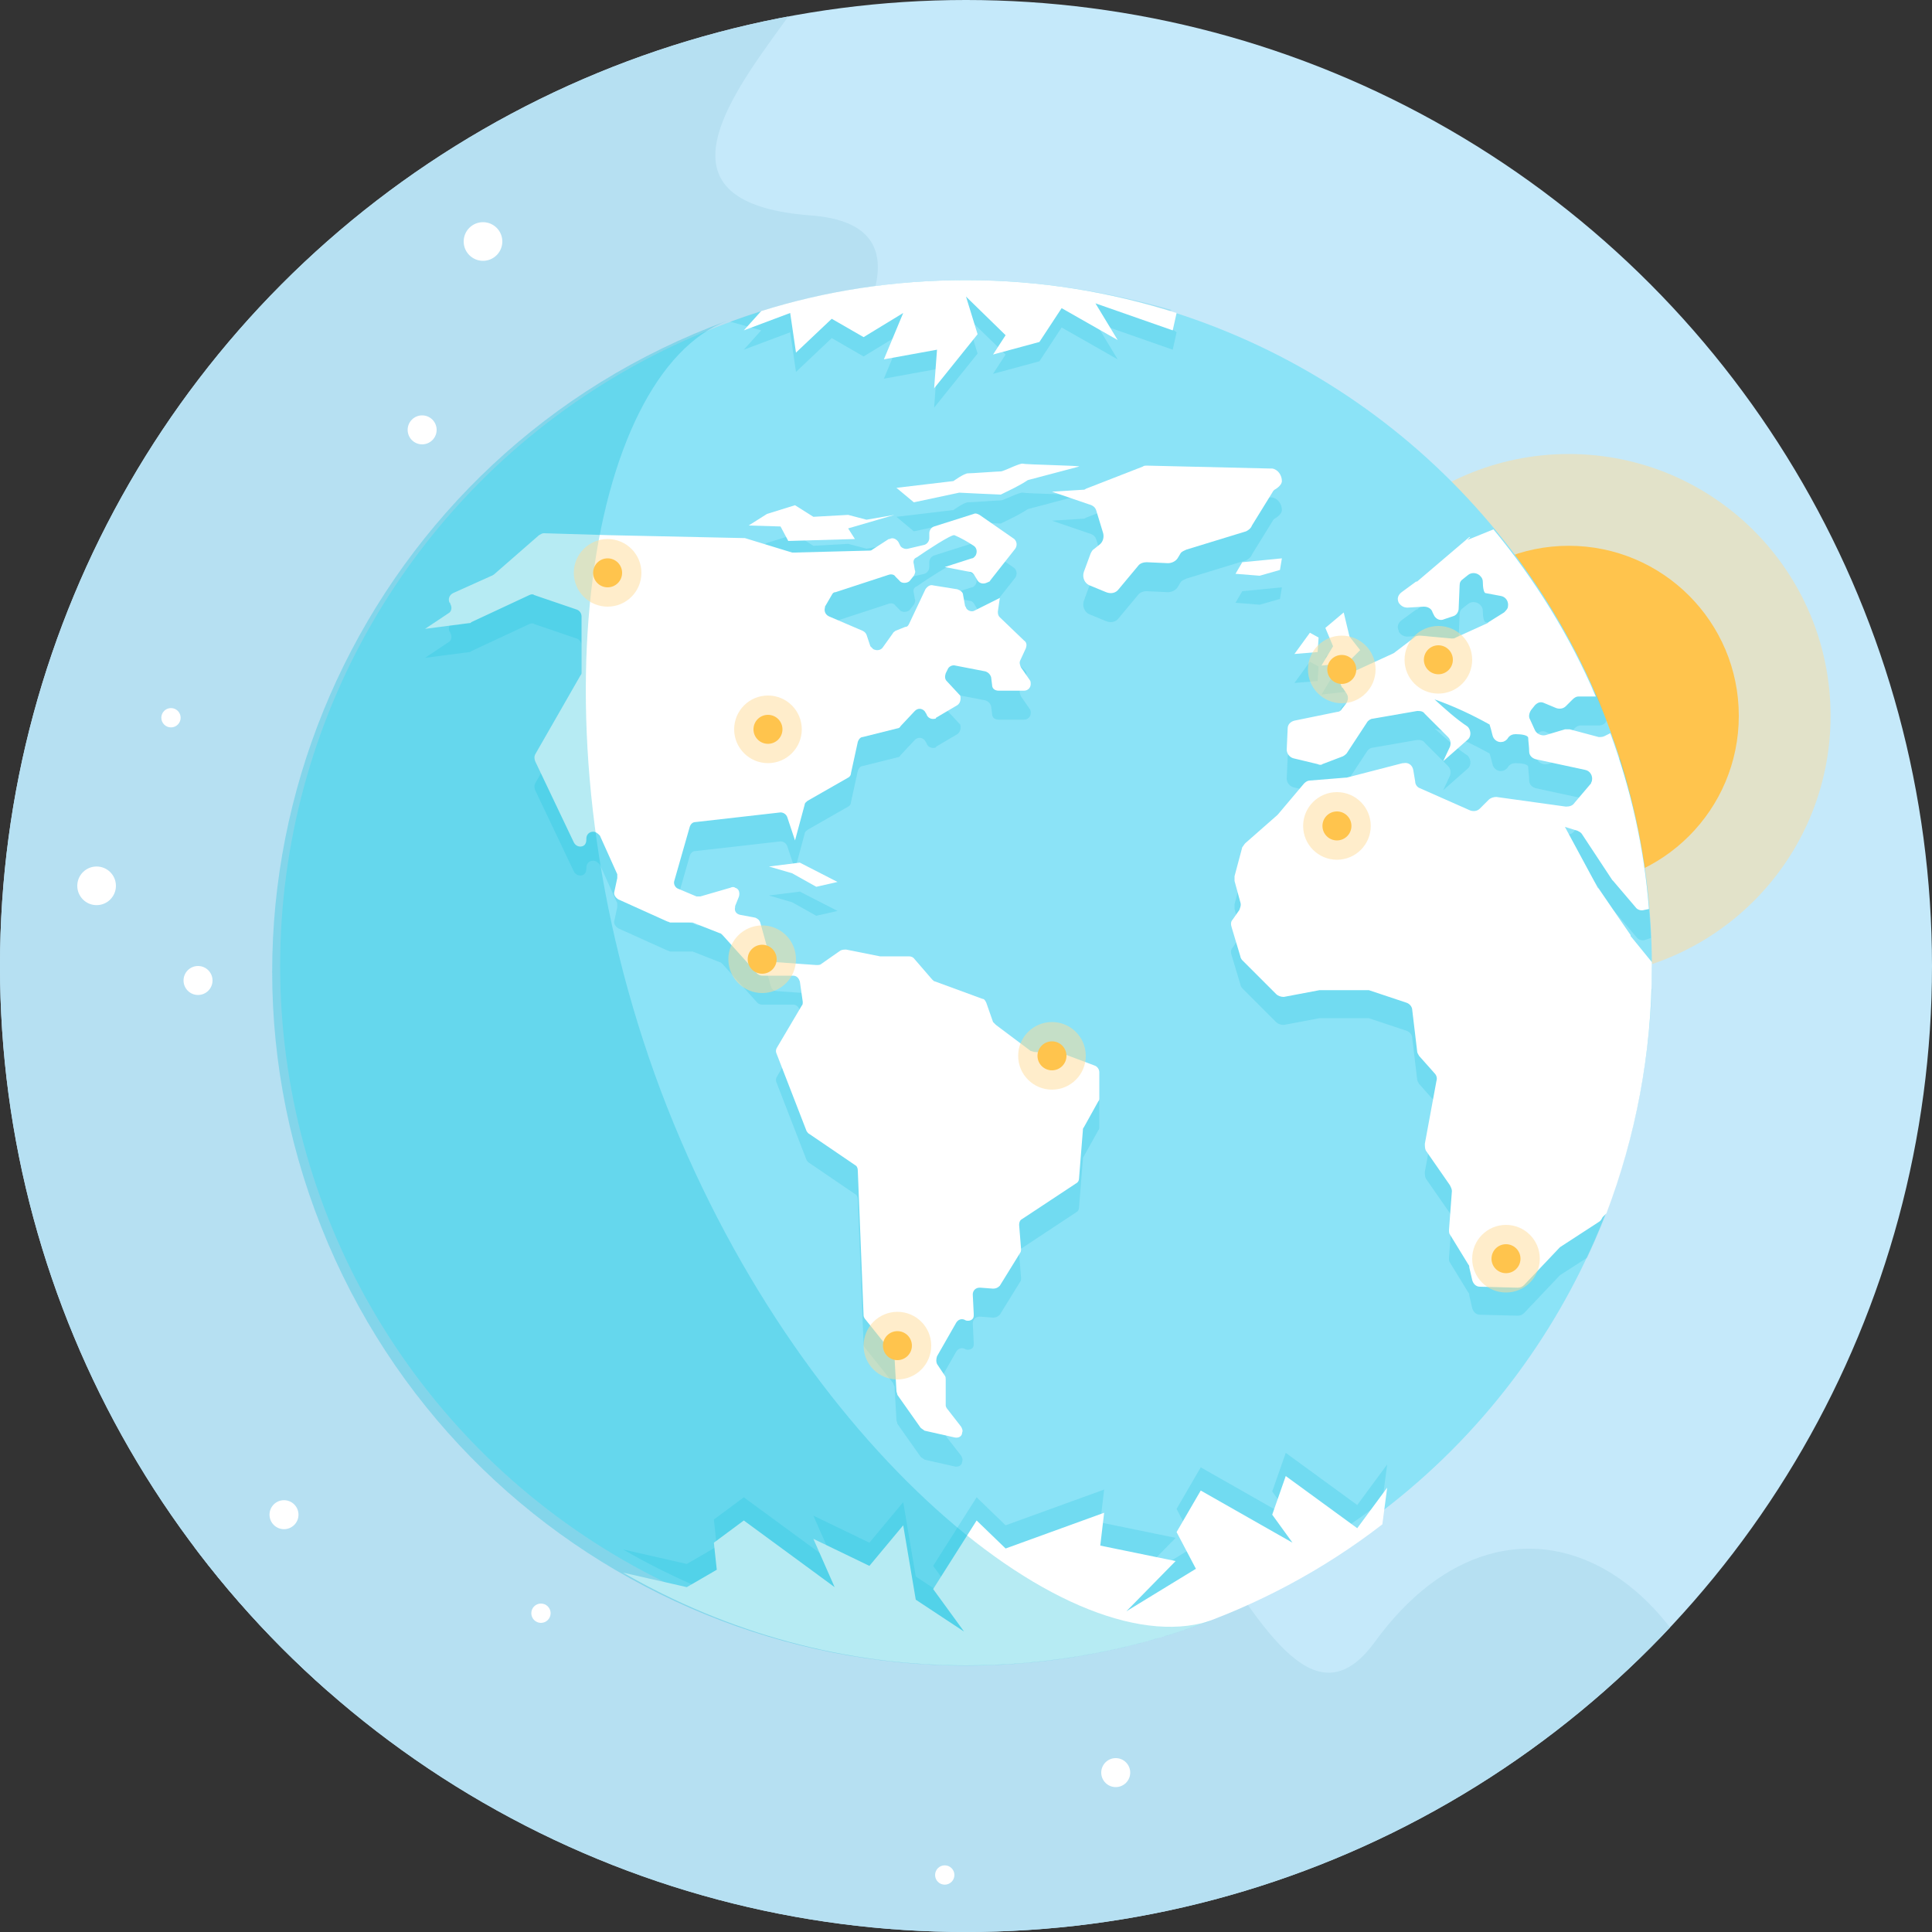 <?xml version="1.0" encoding="utf-8"?>
<!-- Generator: Adobe Illustrator 21.0.0, SVG Export Plug-In . SVG Version: 6.00 Build 0)  -->
<svg version="1.1" id="Layer_1" xmlns="http://www.w3.org/2000/svg" xmlns:xlink="http://www.w3.org/1999/xlink" x="0px" y="0px"
	 width="200px" height="200px" viewBox="0 0 200 200" style="enable-background:new 0 0 200 200;" xml:space="preserve">
<rect x="0" y="0" width="200" height="200" fill="#333333" stroke="none"/>
<style type="text/css">
	.st0{clip-path:url(#SVGID_2_);}
	.st1{fill:#C5E9FA;}
	.st2{fill:#B6E0F2;}
	.st3{opacity:0.5;fill:#FFDD99;enable-background:new    ;}
	.st4{fill:#FFC44D;}
	.st5{fill:#8BE3F7;}
	.st6{opacity:0.2;fill:#0BBBD8;enable-background:new    ;}
	.st7{fill:#FFFFFF;}
	.st8{opacity:0.2;fill:#0BBBD8;}
	.st9{opacity:0.3;}
	.st10{fill:#0BBBD8;}
</style>
<g>
	<g>
		<defs>
			<circle id="SVGID_1_" cx="100" cy="100" r="100"/>
		</defs>
		<clipPath id="SVGID_2_">
			<use xlink:href="#SVGID_1_"  style="overflow:visible;"/>
		</clipPath>
		<g class="st0">
			<circle class="st1" cx="100" cy="100" r="100"/>
			<path class="st2" d="M18.7,159.1c27.1,20.3,25.7-22.9,53.5-5.1c9.7,6.2,18,8.3,26.3-2c21.2-26,31.1,35.4,43.8,18
				c14.3-19.7,36-7.7,38.5,21.2c2.6,30.6-81.2,59.1-99.2,49.4S18.7,159.1,18.7,159.1z"/>
			<path class="st2" d="M20.6,191.9c3.4-28.5,31.2-6.3,39.1-39.5C67,122.2,47.1,78,58.3,68S106,23.9,83.9,22.3
				C54,20,104.2-13.1,78.4-7.3C-30.5,17-34.5,129.2-31,142.2S20.6,191.9,20.6,191.9z"/>
			<circle class="st3" cx="162.4" cy="74.1" r="27.1"/>
			<circle class="st4" cx="162.4" cy="74.1" r="17.6"/>
			<circle class="st5" cx="100" cy="100" r="71"/>
			<path class="st6" d="M100,170c15.6,0,30.8-5.1,43.1-14.6l0.5-3.8l-3.1,4.2l-7.4-5.4l-1.4,4l2.1,2.9l-9.5-5.4l-2.5,4.3l2,3.8
				l-7.2,4.4l5.1-5.2l-7.8-1.6l0.4-3.4l-10.2,3.7l-3-2.9l-4.5,7.1l3.2,4.4l-5-3.3l-1.3-7.7l-3.5,4.2l-5.8-2.8l2.2,5L77,155l-3.1,2.3
				l0.3,2.8l-3.1,1.8l-6.6-1.5C75.4,166.7,87.6,170,100,170z"/>
			<path class="st7" d="M100,172.4c15.6,0,30.8-5.1,43.1-14.6l0.5-3.8l-3.1,4.2l-7.4-5.4l-1.4,4l2.1,2.9l-9.5-5.4l-2.5,4.3l2,3.8
				l-7.2,4.4l5.1-5.2l-7.8-1.6l0.4-3.4l-10.2,3.7l-3-2.9l-4.5,7.1l3.2,4.4l-5-3.3l-1.3-7.7l-3.5,4.2l-5.8-2.8l2.2,5l-9.4-6.9
				l-3.1,2.3l0.3,2.8l-3.1,1.8l-6.6-1.5C75.4,169.1,87.6,172.4,100,172.4z"/>
			<path class="st8" d="M102.5,63.1l2.6-3.3c0.2-0.3,0.2-0.7-0.1-1l0,0l-3.6-2.5c-0.2-0.1-0.4-0.2-0.6-0.1l-4.1,1.3
				c-0.3,0.1-0.5,0.4-0.5,0.7v0.5c0,0.3-0.2,0.6-0.5,0.7L94,59.8c-0.3,0.1-0.7-0.1-0.8-0.3L93,59.1c-0.2-0.3-0.6-0.5-0.9-0.3
				c0,0,0,0-0.1,0l-1.7,1.1C90.2,60,90.1,60,89.9,60l-7.7,0.2c-0.1,0-0.1,0-0.2,0l-4.9-1.5h-0.2L63,58.4l-6.7-0.2
				c-0.2,0-0.3,0.1-0.5,0.2l-4.7,4.1c-0.1,0-0.1,0.1-0.2,0.1l-4,1.8c-0.4,0.2-0.5,0.6-0.4,0.9c0,0,0,0.1,0.1,0.1v0.1
				c0.2,0.3,0.2,0.8-0.2,1l0,0L44,68.1l4.6-0.6c0.1,0,0.1,0,0.2-0.1l6-2.8c0.2-0.1,0.4-0.1,0.5,0l4.4,1.5c0.3,0.1,0.5,0.4,0.5,0.7
				v5.8c0,0.1,0,0.2-0.1,0.3l-4.7,8.2c-0.1,0.2-0.1,0.4,0,0.7l4,8.4c0.2,0.4,0.6,0.5,0.9,0.4c0.3-0.1,0.4-0.4,0.4-0.7v-0.1
				c0-0.4,0.3-0.7,0.7-0.7c0.3,0,0.5,0.2,0.7,0.4l1.8,4c0,0.1,0,0.3,0,0.4l-0.3,1.4c-0.1,0.3,0.1,0.6,0.4,0.8l5.1,2.3
				c0.1,0,0.2,0.1,0.3,0.1h2c0.1,0,0.2,0,0.3,0l2.8,1.1c0.1,0,0.2,0.1,0.3,0.2l3.6,4c0.1,0.1,0.3,0.2,0.5,0.2h3.2
				c0.4,0,0.6,0.3,0.7,0.6l0.3,2.1c0,0.2,0,0.3-0.1,0.4l-2.6,4.4c-0.1,0.2-0.1,0.4,0,0.6l3.1,8c0.1,0.1,0.1,0.2,0.3,0.3l4.7,3.2
				c0.2,0.1,0.3,0.3,0.3,0.6l0.6,15c0,0.1,0.1,0.3,0.2,0.4l2.8,3.5c0.1,0.1,0.1,0.3,0.2,0.4l0.2,3.5c0,0.1,0.1,0.3,0.1,0.4l2.4,3.4
				c0.1,0.1,0.3,0.2,0.4,0.3l3.1,0.7c0.4,0.1,0.8-0.1,0.8-0.5c0.1-0.2,0-0.4-0.1-0.6l-1.4-1.8c-0.1-0.1-0.2-0.3-0.2-0.4v-2.7
				c0-0.1,0-0.3-0.1-0.4l-0.8-1.2c-0.1-0.2-0.1-0.5,0-0.8l2-3.5c0.2-0.3,0.5-0.4,0.8-0.3l0.2,0.1c0.4,0.1,0.8-0.1,0.8-0.5
				c0-0.1,0-0.1,0-0.2l-0.1-2c0-0.4,0.3-0.7,0.7-0.7h0.1l1.3,0.1c0.3,0,0.5-0.1,0.7-0.3l2.1-3.4c0.1-0.1,0.1-0.3,0.1-0.4l-0.2-2.5
				c0-0.3,0.1-0.5,0.3-0.6l5.6-3.7c0.2-0.1,0.3-0.3,0.3-0.5l0.4-5c0-0.1,0-0.2,0.1-0.3l1.5-2.7c0.1-0.1,0.1-0.2,0.1-0.3V114
				c0-0.3-0.2-0.6-0.5-0.7l-3.2-1.2c-0.1,0-0.1,0-0.2,0l-2.8-0.2c-0.1,0-0.3-0.1-0.4-0.1l-3.6-2.7c-0.1-0.1-0.2-0.2-0.3-0.3l-0.7-2
				c-0.1-0.2-0.2-0.4-0.4-0.4l-4.9-1.8c-0.1,0-0.2-0.1-0.3-0.2l-1.9-2.2c-0.1-0.2-0.3-0.2-0.5-0.2h-2.9l-3.5-0.7
				c-0.2,0-0.4,0-0.6,0.1l-2,1.4c-0.1,0.1-0.3,0.1-0.5,0.1l-4.2-0.3c-0.3,0-0.5-0.2-0.6-0.5l-1-3.6c-0.1-0.3-0.3-0.4-0.5-0.5
				l-1.6-0.3c-0.4-0.1-0.6-0.4-0.5-0.8v-0.1l0.4-1c0.1-0.4,0-0.8-0.4-0.9c-0.1-0.1-0.3-0.1-0.5,0l-3.1,0.9c-0.1,0-0.3,0-0.4,0
				l-2-0.8c-0.3-0.1-0.5-0.5-0.4-0.8l1.6-5.6c0.1-0.3,0.3-0.5,0.6-0.5l8.8-1c0.3,0,0.6,0.2,0.7,0.5l0.8,2.4l1-3.7
				c0-0.2,0.2-0.3,0.3-0.4l4.2-2.4c0.2-0.1,0.3-0.3,0.3-0.5l0.7-3.2c0.1-0.3,0.3-0.5,0.5-0.5l3.6-0.9c0.1,0,0.3-0.1,0.3-0.2l1.5-1.6
				c0.3-0.3,0.7-0.3,1,0c0.1,0.1,0.1,0.2,0.2,0.3l0,0c0.1,0.4,0.5,0.6,0.9,0.5c0,0,0.1,0,0.1-0.1l2.2-1.3c0.3-0.2,0.4-0.6,0.3-1
				l-0.1-0.1L98,73.5c-0.2-0.2-0.2-0.5-0.1-0.8l0.2-0.4c0.1-0.3,0.5-0.5,0.8-0.4l3.1,0.6c0.3,0.1,0.5,0.3,0.6,0.6l0.1,0.8
				c0,0.4,0.3,0.6,0.7,0.6h2.6c0.4,0,0.7-0.3,0.7-0.7c0-0.1,0-0.3-0.1-0.4l-0.9-1.3c-0.1-0.2-0.2-0.5-0.1-0.7l0.6-1.3
				c0.1-0.3,0.1-0.6-0.2-0.8l-2.5-2.4c-0.2-0.2-0.2-0.4-0.2-0.6l0.2-1.4l-2.6,1.3c-0.3,0.2-0.8,0-0.9-0.3c0-0.1-0.1-0.1-0.1-0.2
				l-0.2-1.1c0-0.3-0.3-0.5-0.6-0.6l-2.5-0.4c-0.3-0.1-0.6,0.1-0.8,0.4l-1.7,3.6c-0.1,0.2-0.2,0.3-0.4,0.3l-1,0.4
				c-0.1,0.1-0.2,0.1-0.3,0.3l-1,1.4c-0.2,0.3-0.6,0.4-1,0.2c-0.1-0.1-0.2-0.2-0.3-0.3l-0.4-1.2c-0.1-0.2-0.2-0.3-0.4-0.4l-3.5-1.5
				c-0.4-0.2-0.5-0.6-0.4-0.9v-0.1l0.7-1.2c0.1-0.2,0.2-0.3,0.4-0.3l5.5-1.8c0.3-0.1,0.6,0,0.7,0.2l0.4,0.4c0.2,0.3,0.7,0.3,1,0.1
				l0.1-0.1l0.4-0.5c0.1-0.2,0.2-0.4,0.1-0.6l-0.1-0.6c-0.1-0.3,0-0.6,0.3-0.7c1-0.7,3.6-2.4,3.9-2.3c0.7,0.3,1.4,0.7,2,1.1
				c0.3,0.2,0.4,0.6,0.2,1c-0.1,0.1-0.2,0.3-0.4,0.3l-2.8,0.9l2.6,0.5c0.2,0,0.4,0.2,0.5,0.4l0.3,0.5c0.2,0.3,0.6,0.4,1,0.2
				C102.4,63.2,102.5,63.2,102.5,63.1z"/>
			<path class="st8" d="M108.9,53.9l3.2-0.2c0.1,0,0.2,0,0.3-0.1l5.9-2.3c0.1-0.1,0.3-0.1,0.4-0.1l12.7,0.3h0.1h0.2
				c0.6,0.1,1,0.7,1,1.3c0,0.3-0.3,0.6-0.6,0.8l0,0c-0.2,0.1-0.3,0.2-0.4,0.4l-2.1,3.4c-0.1,0.3-0.4,0.5-0.6,0.6l-6.2,1.9
				c-0.2,0.1-0.5,0.2-0.6,0.4l-0.3,0.5c-0.2,0.3-0.6,0.5-1,0.5l-2.2-0.1c-0.3,0-0.7,0.1-0.9,0.4l-2,2.4c-0.3,0.4-0.8,0.5-1.3,0.3
				l-1.7-0.7c-0.5-0.2-0.8-0.8-0.6-1.4l0.7-1.9c0.1-0.2,0.2-0.4,0.4-0.5l0.5-0.4c0.4-0.3,0.5-0.8,0.4-1.2l-0.7-2.3
				c-0.1-0.4-0.4-0.6-0.8-0.7L108.9,53.9z"/>
			<polygon class="st8" points="79.4,56.2 82.3,55.3 84.2,56.5 87.8,56.3 89.7,56.8 92.6,56.3 87.8,57.7 88.5,58.8 81.6,59 
				80.8,57.5 77.5,57.4 			"/>
			<path class="st8" d="M92.8,53.5l5.9-0.7c0,0,1.1-0.8,1.5-0.8s3.1-0.2,3.4-0.2s2-0.9,2.3-0.8s6.2,0.2,5.8,0.3l-5.3,1.4
				c-0.9,0.6-1.8,1-2.8,1.5c-0.3,0-4.3-0.2-4.3-0.2l-4.7,1L92.8,53.5z"/>
			<path class="st6" d="M163.9,89.5l3.1,4.7l0.1,0.1l2.3,2.7c0.2,0.3,0.6,0.4,0.9,0.3l0.6-0.2c-0.3-6.5-1.4-12.7-3.2-18.6l-1.4,0.7
				c-0.2,0.1-0.4,0.1-0.6,0.1l-3-0.8c-0.2,0-0.3,0-0.5,0l-2,0.6c-0.4,0.1-0.9-0.1-1.1-0.5l-0.5-1.1c-0.2-0.3-0.1-0.7,0.1-1l0.4-0.5
				c0.3-0.3,0.6-0.4,1-0.2l1.2,0.5c0.3,0.1,0.7,0.1,1-0.2l0.7-0.7c0.2-0.2,0.4-0.3,0.6-0.3h1.9c0.4,0,0.7-0.2,0.8-0.5
				c-0.3-0.8-0.6-1.6-0.9-2.4l-8.7-14.4c-0.2-0.4-0.7-0.5-1.1-0.4l-3.6,1.5c0.3-0.5,0.2-0.4,0.1-0.4l-5.4,4.6h-0.1l-1.5,1.1
				c-0.4,0.3-0.5,0.7-0.3,1.1v0.1c0.2,0.3,0.5,0.5,0.9,0.5l1.7-0.1c0.4,0,0.8,0.2,0.9,0.6l0.1,0.2c0.2,0.5,0.7,0.7,1.1,0.5l0.9-0.3
				c0.4-0.1,0.6-0.5,0.6-0.8l0.1-2.4c0-0.3,0.1-0.5,0.4-0.7l0.5-0.4c0.4-0.3,1-0.2,1.3,0.2c0.1,0.1,0.2,0.3,0.2,0.5
				c0,0.6,0.1,1.2,0.3,1.2l1.6,0.3c0.5,0.1,0.8,0.6,0.7,1.1c0,0.2-0.2,0.4-0.4,0.6l-1.6,1l-0.1,0.1l-3.3,1.5
				c-0.1,0.1-0.3,0.1-0.4,0.1l-3.3-0.3c-0.2,0-0.4,0-0.6,0.2l-2.1,1.6l-0.2,0.1l-4.8,2.2c-0.5,0.2-0.7,0.7-0.4,1.2
				c0,0,0,0.1,0.1,0.1l0.4,0.6c0.2,0.3,0.2,0.7-0.1,1.1l-0.4,0.5c-0.1,0.2-0.3,0.3-0.5,0.3l-4.4,0.9c-0.4,0.1-0.7,0.4-0.7,0.8
				l-0.1,2.2c0,0.4,0.3,0.8,0.7,0.9l2.5,0.6c0.2,0.1,0.4,0.1,0.5,0l2.1-0.8c0.2-0.1,0.3-0.2,0.4-0.3l2.1-3.2
				c0.1-0.2,0.4-0.4,0.6-0.4l4.6-0.8c0.3,0,0.6,0,0.8,0.3l2.4,2.4c0.3,0.3,0.3,0.7,0.2,1l-0.7,1.5l2.5-2.2c0.4-0.3,0.4-0.9,0.1-1.3
				l-0.1-0.1c-1.2-0.8-2.3-1.8-3.4-2.8c2,0.7,3.9,1.6,5.7,2.6c0.1,0.3,0.2,0.7,0.3,1.1c0.1,0.5,0.6,0.8,1,0.7c0.2,0,0.5-0.2,0.6-0.4
				c0.2-0.3,0.5-0.4,0.8-0.4c0.6,0,1.3,0.1,1.3,0.4c0,0.3,0.1,0.9,0.1,1.4c0,0.4,0.3,0.7,0.7,0.8l5.1,1.1c0.5,0.1,0.8,0.6,0.7,1.1
				c0,0.1-0.1,0.2-0.1,0.3L163,86c-0.2,0.3-0.5,0.4-0.9,0.4l-7.2-1c-0.3,0-0.6,0.1-0.8,0.3l-0.9,0.9c-0.3,0.3-0.7,0.3-1,0.2
				l-5.2-2.3c-0.3-0.1-0.5-0.4-0.5-0.7l-0.2-1.2c-0.1-0.5-0.5-0.8-1-0.7h-0.1l-5.8,1.5h-0.1l-3.7,0.3c-0.2,0-0.4,0.1-0.6,0.3
				l-2.7,3.2l-0.1,0.1l-3.3,2.9c-0.1,0.1-0.2,0.3-0.3,0.4l-0.8,3c0,0.2,0,0.3,0,0.5l0.6,2.2c0.1,0.3,0,0.5-0.1,0.8l-0.7,1
				c-0.2,0.2-0.2,0.5-0.1,0.8l0.9,3c0,0.1,0.1,0.3,0.2,0.4l3.5,3.5c0.2,0.2,0.5,0.3,0.8,0.3l3.7-0.7h0.2h4.6c0.1,0,0.2,0,0.3,0
				l3.9,1.3c0.3,0.1,0.6,0.4,0.6,0.8l0.5,4.2c0,0.2,0.1,0.3,0.2,0.5l1.6,1.8c0.2,0.2,0.3,0.5,0.2,0.8l-1.2,6.5c0,0.2,0,0.5,0.1,0.7
				l2.5,3.6c0.1,0.2,0.2,0.4,0.2,0.6l-0.3,4c0,0.2,0,0.4,0.1,0.5l1.9,3.1c0.1,0.1,0.1,0.2,0.1,0.3l0.3,1.3c0.1,0.4,0.4,0.7,0.8,0.7
				l3.9,0.1c0.3,0,0.5-0.1,0.7-0.3l3.6-3.8l0.1-0.1l2.8-1.8c4-8.5,6.3-17.9,6.7-27.8l-2-2.5v-0.1l-3.3-4.7l-0.1-0.1l-3.4-6.3
				l1.3,0.4C163.6,89.2,163.8,89.3,163.9,89.5z"/>
			<polygon class="st8" points="139.1,66.4 139.7,68.9 140.8,70.3 139.5,71.6 136.8,71.9 138,69.9 137.2,68 			"/>
			<polygon class="st8" points="135.6,68.5 134,70.7 136.4,70.5 136.5,69 			"/>
			<polygon class="st8" points="79.6,92.7 82.8,92.3 86.7,94.3 84.5,94.8 82,93.4 			"/>
			<polygon class="st8" points="128.6,61.2 132.7,60.8 132.5,62 130.4,62.6 127.9,62.4 			"/>
			<path class="st7" d="M102.5,60.1l2.6-3.3c0.2-0.3,0.2-0.7-0.1-1l0,0l-3.6-2.5c-0.2-0.1-0.4-0.2-0.6-0.1l-4.1,1.3
				c-0.3,0.1-0.5,0.4-0.5,0.7v0.5c0,0.3-0.2,0.6-0.5,0.7L94,56.8c-0.3,0.1-0.7-0.1-0.8-0.3L93,56.1c-0.2-0.3-0.6-0.5-0.9-0.3
				c0,0,0,0-0.1,0l-1.7,1.1C90.2,57,90.1,57,89.9,57l-7.7,0.2c-0.1,0-0.1,0-0.2,0l-4.9-1.5h-0.2L63,55.4l-6.7-0.2
				c-0.2,0-0.3,0.1-0.5,0.2l-4.7,4.1c-0.1,0-0.1,0.1-0.2,0.1l-4,1.8c-0.4,0.2-0.5,0.6-0.4,0.9c0,0,0,0.1,0.1,0.1v0.1
				c0.2,0.3,0.2,0.8-0.2,1l0,0L44,65.1l4.6-0.6c0.1,0,0.1,0,0.2-0.1l6-2.8c0.2-0.1,0.4-0.1,0.5,0l4.4,1.5c0.3,0.1,0.5,0.4,0.5,0.7
				v5.8c0,0.1,0,0.2-0.1,0.3l-4.7,8.2c-0.1,0.2-0.1,0.4,0,0.7l4,8.4c0.2,0.4,0.6,0.5,0.9,0.4c0.3-0.1,0.4-0.4,0.4-0.7v-0.1
				c0-0.4,0.3-0.7,0.7-0.7c0.3,0,0.5,0.2,0.7,0.4l1.8,4c0,0.1,0,0.3,0,0.4l-0.3,1.4c-0.1,0.3,0.1,0.6,0.4,0.8l5.1,2.3
				c0.1,0,0.2,0.1,0.3,0.1h2c0.1,0,0.2,0,0.3,0l2.8,1.1c0.1,0,0.2,0.1,0.3,0.2l3.6,4c0.1,0.1,0.3,0.2,0.5,0.2h3.2
				c0.4,0,0.6,0.3,0.7,0.6l0.3,2.1c0,0.2,0,0.3-0.1,0.4l-2.6,4.4c-0.1,0.2-0.1,0.4,0,0.6l3.1,8c0.1,0.1,0.1,0.2,0.3,0.3l4.7,3.2
				c0.2,0.1,0.3,0.3,0.3,0.6l0.6,15c0,0.1,0.1,0.3,0.2,0.4l2.8,3.5c0.1,0.1,0.1,0.3,0.2,0.4l0.2,3.5c0,0.1,0.1,0.3,0.1,0.4l2.4,3.4
				c0.1,0.1,0.3,0.2,0.4,0.3l3.1,0.7c0.4,0.1,0.8-0.1,0.8-0.5c0.1-0.2,0-0.4-0.1-0.6l-1.4-1.8c-0.1-0.1-0.2-0.3-0.2-0.4v-2.7
				c0-0.1,0-0.3-0.1-0.4l-0.8-1.2c-0.1-0.2-0.1-0.5,0-0.8l2-3.5c0.2-0.3,0.5-0.4,0.8-0.3l0.2,0.1c0.4,0.1,0.8-0.1,0.8-0.5
				c0-0.1,0-0.1,0-0.2l-0.1-2c0-0.4,0.3-0.7,0.7-0.7h0.1l1.3,0.1c0.3,0,0.5-0.1,0.7-0.3l2.1-3.4c0.1-0.1,0.1-0.3,0.1-0.4l-0.2-2.5
				c0-0.3,0.1-0.5,0.3-0.6l5.6-3.7c0.2-0.1,0.3-0.3,0.3-0.5l0.4-5c0-0.1,0-0.2,0.1-0.3l1.5-2.7c0.1-0.1,0.1-0.2,0.1-0.3V111
				c0-0.3-0.2-0.6-0.5-0.7l-3.2-1.2c-0.1,0-0.1,0-0.2,0l-2.8-0.2c-0.1,0-0.3-0.1-0.4-0.1l-3.6-2.7c-0.1-0.1-0.2-0.2-0.3-0.3l-0.7-2
				c-0.1-0.2-0.2-0.4-0.4-0.4l-4.9-1.8c-0.1,0-0.2-0.1-0.3-0.2l-1.9-2.2C94.4,99,94.2,99,94,99h-2.9l-3.5-0.7c-0.2,0-0.4,0-0.6,0.1
				l-2,1.4c-0.1,0.1-0.3,0.1-0.5,0.1l-4.2-0.3c-0.3,0-0.5-0.2-0.6-0.5l-1-3.6c-0.1-0.3-0.3-0.4-0.5-0.5l-1.6-0.3
				c-0.4-0.1-0.6-0.4-0.5-0.8v-0.1l0.4-1c0.1-0.4,0-0.8-0.4-0.9c-0.1-0.1-0.3-0.1-0.5,0l-3.1,0.9c-0.1,0-0.3,0-0.4,0L70.2,92
				c-0.3-0.1-0.5-0.5-0.4-0.8l1.6-5.6c0.1-0.3,0.3-0.5,0.6-0.5l8.8-1c0.3,0,0.6,0.2,0.7,0.5l0.8,2.4l1-3.7c0-0.2,0.2-0.3,0.3-0.4
				l4.2-2.4c0.2-0.1,0.3-0.3,0.3-0.5l0.7-3.2c0.1-0.3,0.3-0.5,0.5-0.5l3.6-0.9c0.1,0,0.3-0.1,0.3-0.2l1.5-1.6c0.3-0.3,0.7-0.3,1,0
				c0.1,0.1,0.1,0.2,0.2,0.3l0,0c0.1,0.4,0.5,0.6,0.9,0.5c0,0,0.1,0,0.1-0.1l2.2-1.3c0.3-0.2,0.4-0.6,0.3-1l-0.1-0.1L98,70.5
				c-0.2-0.2-0.2-0.5-0.1-0.8l0.2-0.4c0.1-0.3,0.5-0.5,0.8-0.4l3.1,0.6c0.3,0.1,0.5,0.3,0.6,0.6l0.1,0.8c0,0.4,0.3,0.6,0.7,0.6h2.6
				c0.4,0,0.7-0.3,0.7-0.7c0-0.1,0-0.3-0.1-0.4l-0.9-1.3c-0.1-0.2-0.2-0.5-0.1-0.7l0.6-1.3c0.1-0.3,0.1-0.6-0.2-0.8l-2.5-2.4
				c-0.2-0.2-0.2-0.4-0.2-0.6l0.2-1.4l-2.6,1.3c-0.3,0.2-0.8,0-0.9-0.3c0-0.1-0.1-0.1-0.1-0.2l-0.2-1.1c0-0.3-0.3-0.5-0.6-0.6
				l-2.5-0.4c-0.3-0.1-0.6,0.1-0.8,0.4l-1.7,3.6c-0.1,0.2-0.2,0.3-0.4,0.3l-1,0.4c-0.1,0.1-0.2,0.1-0.3,0.3l-1,1.4
				c-0.2,0.3-0.6,0.4-1,0.2c-0.1-0.1-0.2-0.2-0.3-0.3l-0.4-1.2c-0.1-0.2-0.2-0.3-0.4-0.4l-3.5-1.5c-0.4-0.2-0.5-0.6-0.4-0.9v-0.1
				l0.7-1.2c0.1-0.2,0.2-0.3,0.4-0.3l5.5-1.8c0.3-0.1,0.6,0,0.7,0.2l0.4,0.4c0.2,0.3,0.7,0.3,1,0.1l0.1-0.1l0.4-0.5
				c0.1-0.2,0.2-0.4,0.1-0.6l-0.1-0.6c-0.1-0.3,0-0.6,0.3-0.7c1-0.7,3.6-2.4,3.9-2.3c0.7,0.3,1.4,0.7,2,1.1c0.3,0.2,0.4,0.6,0.2,1
				c-0.1,0.1-0.2,0.3-0.4,0.3l-2.8,0.9l2.6,0.5c0.2,0,0.4,0.2,0.5,0.4l0.3,0.5c0.2,0.3,0.6,0.4,1,0.2
				C102.4,60.2,102.5,60.2,102.5,60.1z"/>
			<path class="st7" d="M108.9,50.9l3.2-0.2c0.1,0,0.2,0,0.3-0.1l5.9-2.3c0.1-0.1,0.3-0.1,0.4-0.1l12.7,0.3h0.1h0.2
				c0.6,0.1,1,0.7,1,1.3c0,0.3-0.3,0.6-0.6,0.8l0,0c-0.2,0.1-0.3,0.2-0.4,0.4l-2.1,3.4c-0.1,0.3-0.4,0.5-0.6,0.6l-6.2,1.9
				c-0.2,0.1-0.5,0.2-0.6,0.4l-0.3,0.5c-0.2,0.3-0.6,0.5-1,0.5l-2.2-0.1c-0.3,0-0.7,0.1-0.9,0.4l-2,2.4c-0.3,0.4-0.8,0.5-1.3,0.3
				l-1.7-0.7c-0.5-0.2-0.8-0.8-0.6-1.4l0.7-1.9c0.1-0.2,0.2-0.4,0.4-0.5l0.5-0.4c0.4-0.3,0.5-0.8,0.4-1.2l-0.7-2.3
				c-0.1-0.4-0.4-0.6-0.8-0.7L108.9,50.9z"/>
			<polygon class="st7" points="79.4,53.2 82.3,52.3 84.2,53.5 87.8,53.3 89.7,53.8 92.6,53.3 87.8,54.7 88.5,55.8 81.6,56 
				80.8,54.5 77.5,54.4 			"/>
			<path class="st7" d="M92.8,50.5l5.9-0.7c0,0,1.1-0.8,1.5-0.8s3.1-0.2,3.4-0.2s2-0.9,2.3-0.8s6.2,0.2,5.8,0.3l-5.3,1.4
				c-0.9,0.6-1.8,1-2.8,1.5c-0.3,0-4.3-0.2-4.3-0.2l-4.7,1L92.8,50.5z"/>
			<path class="st7" d="M171,99.6l-2.2-2.7v-0.1l-3.3-4.8l-0.1-0.1l-3.4-6.3l1.3,0.4c0.2,0.1,0.4,0.2,0.5,0.4l3.1,4.7l0.1,0.1
				l2.3,2.7c0.2,0.3,0.6,0.4,0.9,0.3l0.5-0.1c-0.5-6.4-1.9-12.5-4-18.2l-0.6,0.3c-0.2,0.1-0.4,0.1-0.6,0.1l-3-0.8
				c-0.2,0-0.3,0-0.5,0l-2,0.6c-0.4,0.1-0.9-0.1-1.1-0.5l-0.5-1.1c-0.2-0.3-0.1-0.7,0.1-1l0.4-0.5c0.3-0.3,0.6-0.4,1-0.2l1.2,0.5
				c0.3,0.1,0.7,0.1,1-0.2l0.7-0.7c0.2-0.2,0.4-0.3,0.6-0.3h1.8c-2.7-6.3-6.3-12.1-10.6-17.3l-2.7,1.1c0.4-0.4,0.3-0.3,0.2-0.3
				l-5.4,4.6h-0.1l-1.5,1.1c-0.4,0.3-0.5,0.7-0.3,1.1c0.2,0.3,0.5,0.5,0.9,0.5l1.7-0.1c0.4,0,0.8,0.2,0.9,0.6l0.1,0.2
				c0.2,0.5,0.7,0.7,1.1,0.5l0.9-0.3c0.4-0.1,0.6-0.5,0.6-0.8l0.1-2.4c0-0.3,0.1-0.5,0.4-0.7l0.5-0.4c0.4-0.3,1-0.2,1.3,0.2
				c0.1,0.1,0.2,0.3,0.2,0.5c0,0.6,0.1,1.2,0.3,1.2l1.6,0.3c0.5,0.1,0.8,0.6,0.7,1.1c0,0.2-0.2,0.4-0.4,0.6l-1.6,1l-0.1,0.1
				l-3.3,1.5c-0.1,0.1-0.3,0.1-0.4,0.1l-3.3-0.3c-0.2,0-0.4,0-0.6,0.2l-2.1,1.6l-0.2,0.1l-4.8,2.2c-0.5,0.2-0.7,0.7-0.4,1.2
				c0,0,0,0.1,0.1,0.1l0.4,0.6c0.2,0.3,0.2,0.7-0.1,1.1l-0.4,0.5c-0.1,0.2-0.3,0.3-0.5,0.3l-4.4,0.9c-0.4,0.1-0.7,0.4-0.7,0.8
				l-0.1,2.2c0,0.4,0.3,0.8,0.7,0.9l2.5,0.6c0.2,0.1,0.4,0.1,0.5,0l2.1-0.8c0.2-0.1,0.3-0.2,0.4-0.3l2.1-3.2
				c0.1-0.2,0.4-0.4,0.6-0.4l4.6-0.8c0.3,0,0.6,0,0.8,0.3l2.4,2.4c0.3,0.3,0.3,0.7,0.2,1l-0.7,1.5l2.5-2.2c0.4-0.3,0.4-0.9,0.1-1.3
				l-0.1-0.1c-1.2-0.8-2.3-1.8-3.4-2.8c2,0.7,3.9,1.6,5.7,2.6c0.1,0.3,0.2,0.7,0.3,1.1c0.1,0.5,0.6,0.8,1,0.7c0.2,0,0.5-0.2,0.6-0.4
				c0.2-0.3,0.5-0.4,0.8-0.4c0.6,0,1.3,0.1,1.3,0.4c0,0.3,0.1,0.9,0.1,1.4c0,0.4,0.3,0.7,0.7,0.8l5.1,1.1c0.5,0.1,0.8,0.6,0.7,1.1
				c0,0.1-0.1,0.2-0.1,0.3l-1.7,2c-0.2,0.3-0.5,0.4-0.9,0.4l-7.2-1c-0.3,0-0.6,0.1-0.8,0.3l-0.9,0.9c-0.3,0.3-0.7,0.3-1,0.2
				l-5.2-2.3c-0.3-0.1-0.5-0.4-0.5-0.7l-0.2-1.2c-0.1-0.5-0.5-0.8-1-0.7h-0.1l-5.8,1.5h-0.1l-3.7,0.3c-0.2,0-0.4,0.1-0.6,0.3
				l-2.7,3.2l-0.1,0.1l-3.3,2.9c-0.1,0.1-0.2,0.3-0.3,0.4l-0.8,3c0,0.2,0,0.3,0,0.5l0.6,2.2c0.1,0.3,0,0.5-0.1,0.8l-0.7,1
				c-0.2,0.2-0.2,0.5-0.1,0.8l0.9,3c0,0.1,0.1,0.3,0.2,0.4l3.5,3.5c0.2,0.2,0.5,0.3,0.8,0.3l3.7-0.7h0.2h4.6c0.1,0,0.2,0,0.3,0
				l3.9,1.3c0.3,0.1,0.6,0.4,0.6,0.8l0.5,4.2c0,0.2,0.1,0.3,0.2,0.5l1.6,1.8c0.2,0.2,0.3,0.5,0.2,0.8l-1.2,6.5c0,0.2,0,0.5,0.1,0.7
				l2.5,3.6c0.1,0.2,0.2,0.4,0.2,0.6l-0.3,4c0,0.2,0,0.4,0.1,0.5l1.9,3.1c0.1,0.1,0.1,0.2,0.1,0.3l0.3,1.3c0.1,0.4,0.4,0.7,0.8,0.7
				l3.9,0.1c0.3,0,0.5-0.1,0.7-0.3l3.6-3.8l0.1-0.1l4-2.6c0.2-0.1,0.3-0.3,0.4-0.5l0.4-0.4c3-7.9,4.7-16.5,4.7-25.5
				C171,99.9,171,99.7,171,99.6z"/>
			<polygon class="st7" points="139.1,63.4 139.7,65.9 140.8,67.3 139.5,68.6 136.8,68.9 138,66.9 137.2,65 			"/>
			<polygon class="st7" points="135.6,65.5 134,67.7 136.4,67.5 136.5,66 			"/>
			<polygon class="st7" points="79.6,89.7 82.8,89.3 86.7,91.3 84.5,91.8 82,90.4 			"/>
			<polygon class="st7" points="128.6,58.2 132.7,57.8 132.5,59 130.4,59.6 127.9,59.4 			"/>
			<g class="st9">
				<path class="st10" d="M68.4,112.9c-13.9-37.1-7.6-74.2,6.9-79.7c-37.2,13.6-56.4,54.9-42.7,92.1s54.9,56.4,92.1,42.7
					c0.4-0.1,0.7-0.3,1.1-0.4C111.3,173.1,82.4,150,68.4,112.9z"/>
			</g>
			<path class="st6" d="M100,29c-8.3,0-16.6,1.4-24.4,4.3l3.2,0.9l-1.8,2l4.8-1.8l0.6,4.1l3.7-3.5l3.3,1.9l4.1-2.5l-2,4.8l5.5-1
				l-0.3,4l4.5-5.6l-1.2-3.9l4.1,4l-1.3,2l4.8-1.3l2.3-3.5l5.8,3.3l-2.3-3.8l8,2.8l0.4-1.8l-2.3-1.7l1.8-0.6
				C114.4,30.1,107.2,29,100,29z"/>
			<path class="st7" d="M121.8,32.4c-6.9-2.2-14.2-3.4-21.8-3.4c-7.4,0-14.5,1.1-21.2,3.2l-1.8,2l4.8-1.8l0.6,4.1l3.7-3.5l3.3,1.9
				l4.1-2.5l-2,4.8l5.5-1l-0.3,4l4.5-5.6l-1.2-3.9l4.1,4l-1.3,2l4.8-1.3l2.3-3.5l5.8,3.3l-2.3-3.8l8,2.8L121.8,32.4z"/>
			<circle class="st3" cx="79.5" cy="75.5" r="3.5"/>
			<circle class="st4" cx="79.5" cy="75.5" r="1.5"/>
			<circle class="st3" cx="138.4" cy="85.5" r="3.5"/>
			<circle class="st4" cx="138.4" cy="85.5" r="1.5"/>
			<circle class="st3" cx="148.9" cy="68.3" r="3.5"/>
			<circle class="st4" cx="148.9" cy="68.3" r="1.5"/>
			<circle class="st3" cx="138.9" cy="69.3" r="3.5"/>
			<circle class="st4" cx="138.9" cy="69.3" r="1.5"/>
			<circle class="st3" cx="108.9" cy="109.3" r="3.5"/>
			<circle class="st4" cx="108.9" cy="109.3" r="1.5"/>
			<circle class="st3" cx="78.9" cy="99.3" r="3.5"/>
			<circle class="st4" cx="78.9" cy="99.3" r="1.5"/>
			<circle class="st3" cx="92.9" cy="139.3" r="3.5"/>
			<circle class="st4" cx="92.9" cy="139.3" r="1.5"/>
			<circle class="st3" cx="62.9" cy="59.3" r="3.5"/>
			<circle class="st4" cx="62.9" cy="59.3" r="1.5"/>
			<circle class="st3" cx="155.9" cy="130.3" r="3.5"/>
			<circle class="st4" cx="155.9" cy="130.3" r="1.5"/>
			<circle class="st7" cx="50" cy="25" r="2"/>
			<circle class="st7" cx="43.7" cy="44.5" r="1.5"/>
			<circle class="st7" cx="29.4" cy="156.8" r="1.5"/>
			<circle class="st7" cx="115.5" cy="183.5" r="1.5"/>
			<circle class="st7" cx="56" cy="167" r="1"/>
			<circle class="st7" cx="17.7" cy="74.3" r="1"/>
			<circle class="st7" cx="97.8" cy="194.1" r="1"/>
			<circle class="st7" cx="10" cy="91.7" r="2"/>
			<circle class="st7" cx="20.5" cy="101.5" r="1.5"/>
		</g>
	</g>
</g>
</svg>
